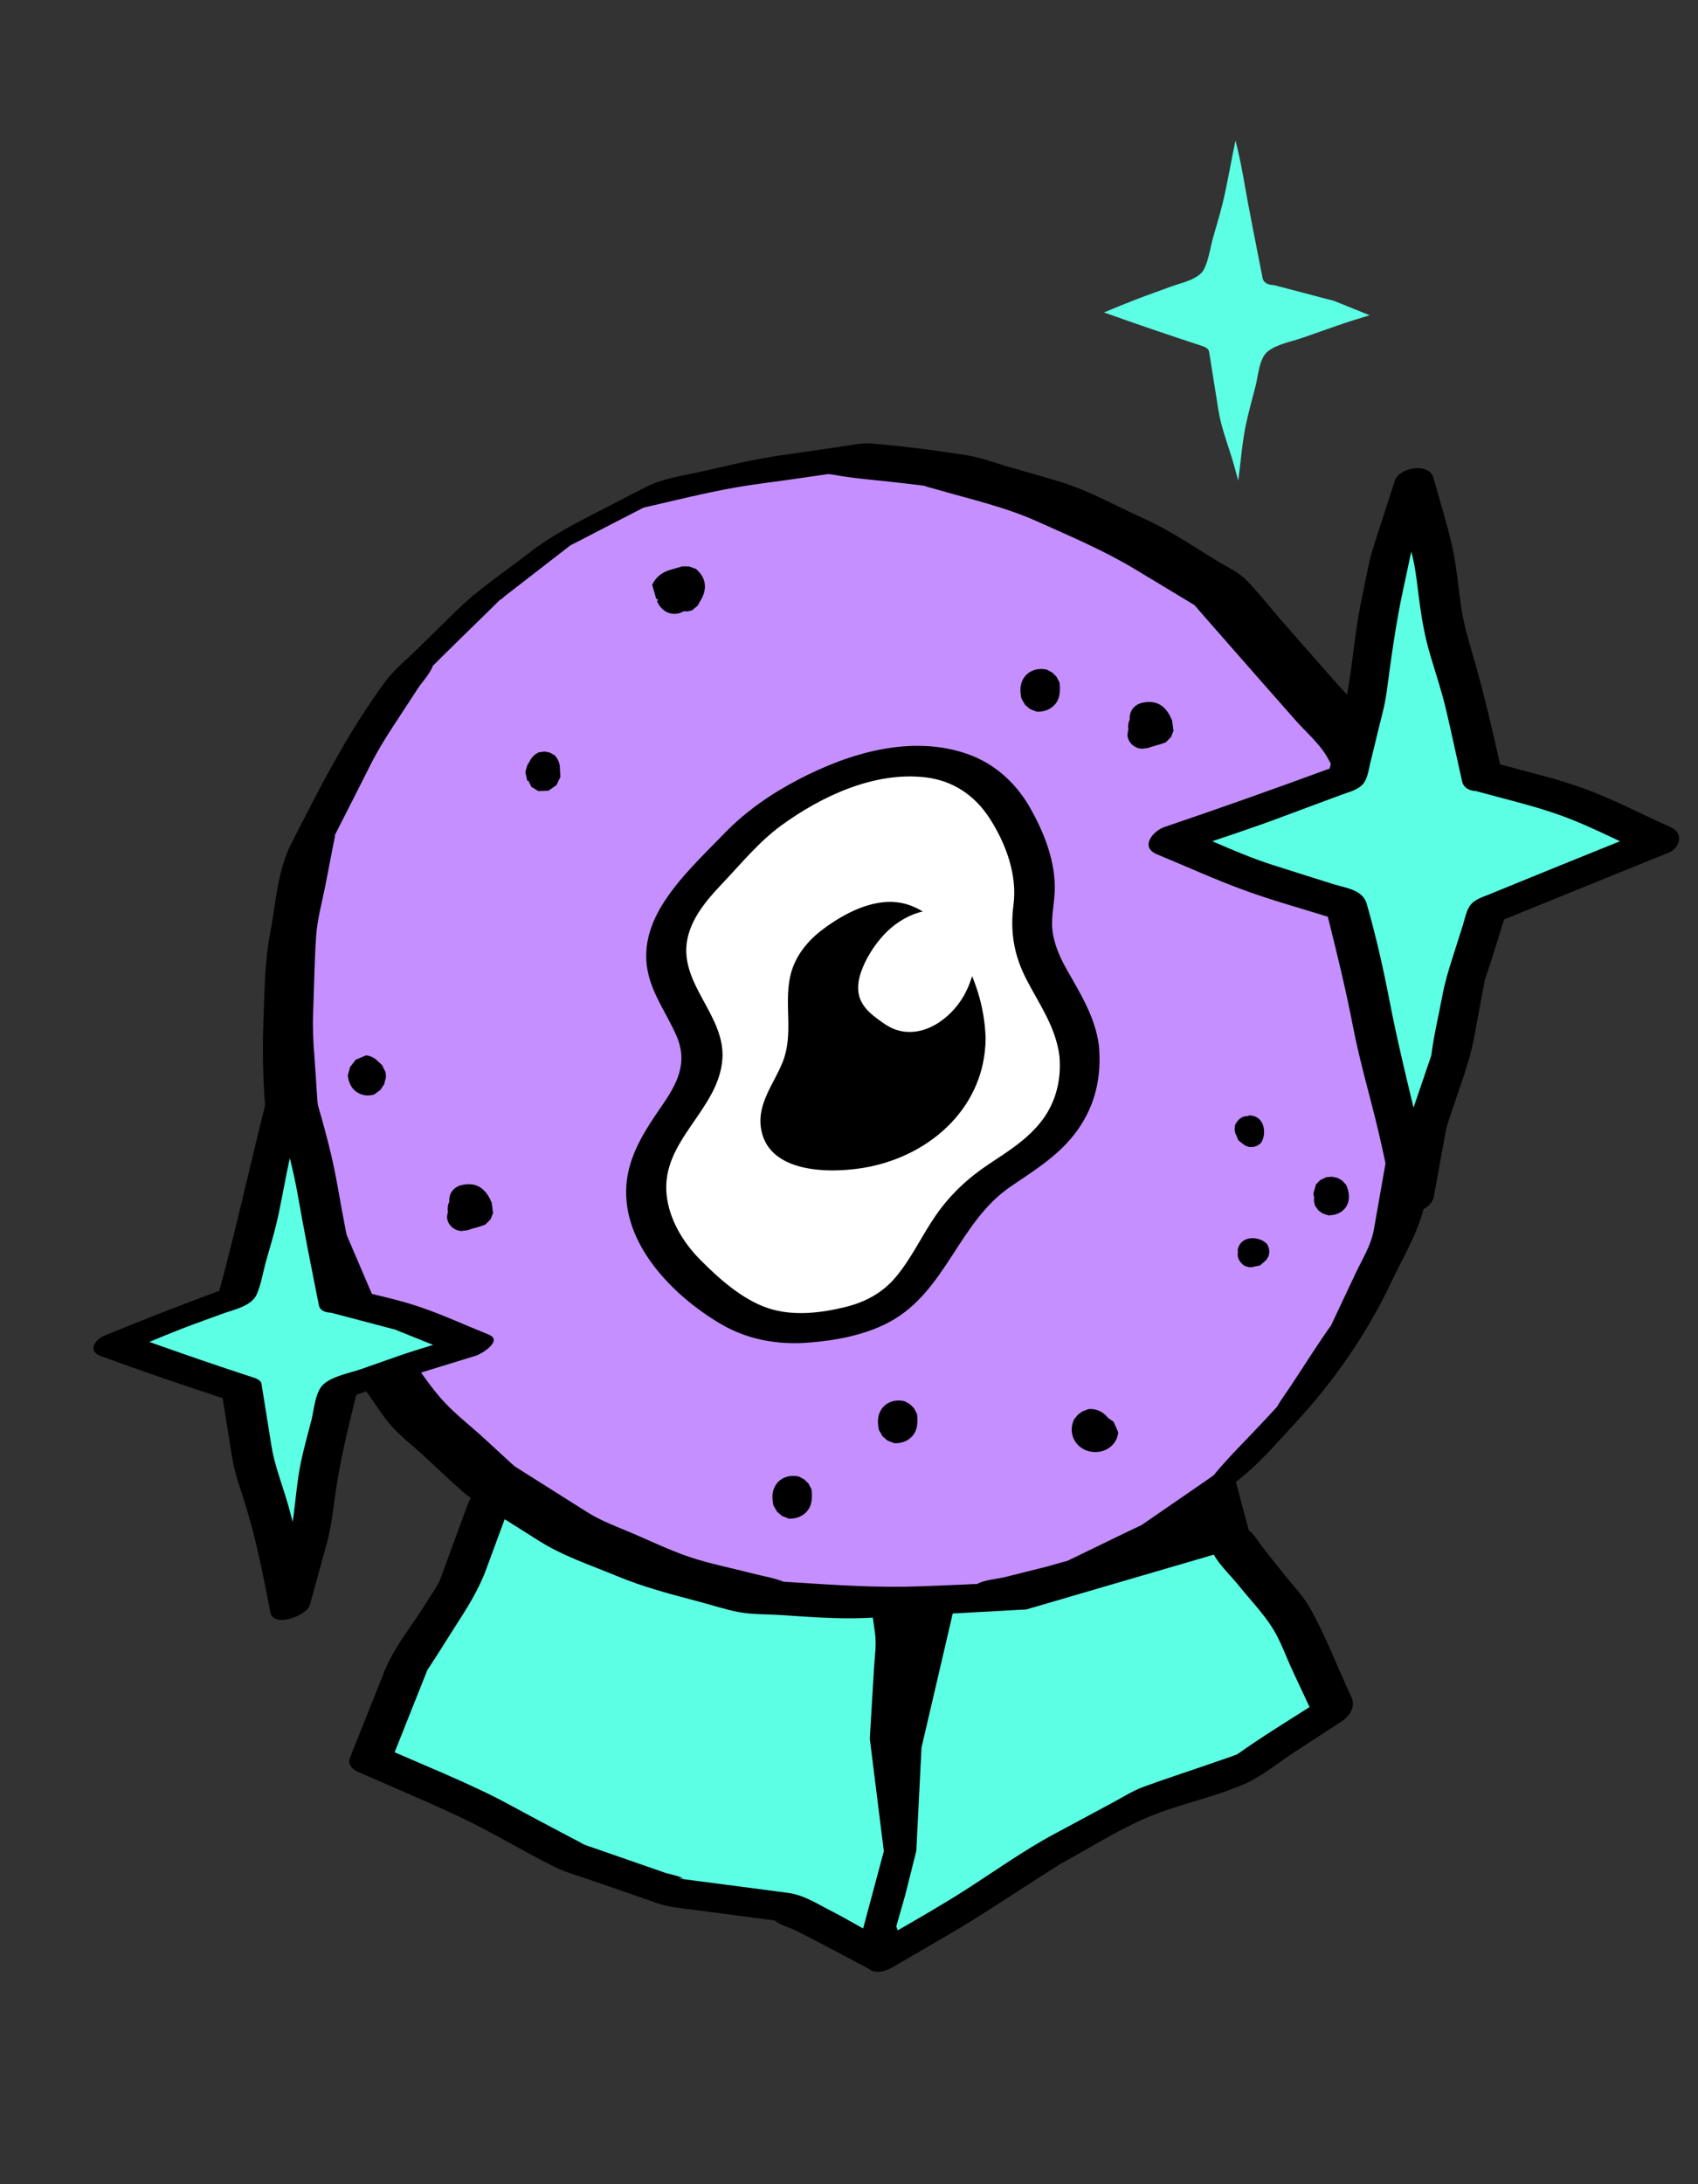 <svg height="180" viewBox="0 0 140 180" width="140" xmlns="http://www.w3.org/2000/svg"><rect x="0" y="0" width="140" height="180" fill="#333333" stroke="none"/><g fill="none" fill-rule="evenodd"><path d="m0 0h140v180h-140z"/><path d="m83.784 94.672 4.217 6.675 3.656 6.904 2.062 7.71 4.969 6.241 3.574 7.641-7.583 4.933-8.17 2.819-7.467 4.009-7.14 4.578-6.682 3.93-2.32-6.569-2.155-7.442-2.213-7.423-1.728-7.566-3.457-7.763 8.131-4.646 8.058-3.677 7.01-5.312z" fill="#5cffe4" transform="translate(7.705 11)"/><g transform="translate(7.705 11.397)"><path d="m61.852 109.481-.041.024.065-.035c-.006.004-.017.007-.024.011m-6.627 11.942c.023.12.04.19.053.226-.018-.074-.036-.149-.051-.224z" fill="#000"/><path d="m94.306 133.176c-.139.041-.415.157-.453.17-.776.269-1.555.536-2.332.805-1.64.565-3.292 1.102-4.921 1.698-.909.331-1.745.87-2.595 1.326l-4.796 2.574c-2.524 1.356-4.886 3.05-7.297 4.594-1.827 1.172-3.715 2.253-5.597 3.34-.644-1.774-1.307-3.547-1.87-5.344-.765-2.445-1.414-4.927-2.137-7.384-.724-2.46-1.556-4.9-2.199-7.381-.34-1.315-.605-2.652-.908-3.975-.288-1.264-.455-2.652-.938-3.858-.887-2.211-1.916-4.376-2.906-6.548l5.483-3.134c.324-.185.65-.367.97-.554-.023.011-.042.02-.044.016l.086-.04c.047-.028.096-.053.143-.082.27-.16.036-.015-.118.07l.292-.132c1.383-.61 2.752-1.255 4.127-1.882 1.128-.514 2.271-1.004 3.387-1.545.799-.388 1.476-.996 2.181-1.53 1.855-1.405 3.68-2.865 5.578-4.214 1.838-1.307 3.697-2.588 5.552-3.873 1.202 1.864 2.439 3.717 3.548 5.632.651 1.124 1.221 2.304 1.828 3.452l1.238 2.336c.133.253.264.51.403.761.06.11.1.217.119.27.31 1.217.648 2.427.973 3.639.335 1.253.552 2.642 1.03 3.85.442 1.118 1.586 2.139 2.326 3.068.895 1.124 1.965 2.223 2.735 3.437.684 1.079 1.135 2.394 1.676 3.551l1.4 2.995c-2.004 1.272-4.034 2.52-5.964 3.892m-25.293-29.651c-.085.06-.14.098-.143.094-.012-.015.06-.055.143-.094m.061-.03c.138-.061.242-.098 0 0m21.045 5.214-.044-.174zm13.602 19.762c-1.161-2.48-2.152-5.155-3.52-7.525-.503-.87-1.274-1.649-1.9-2.434l-1.75-2.197c-.387-.486-.768-1.162-1.244-1.564l-.052-.044-.098-.368-.59-2.204c-.419-1.567-.786-3.16-1.26-4.711-.29-.952-.871-1.83-1.336-2.706-.782-1.478-1.547-2.965-2.348-4.433-1.307-2.403-2.92-4.673-4.381-6.985-.48-.76-1.594-.499-2.342.119-3.895 2.715-7.748 5.44-11.533 8.309-.12.09-1.825 1.411-2.344 1.79-.179.072-.355.16-.532.242l-2.092.954c-2.066.943-4.203 1.792-6.177 2.921l-7.547 4.313c-.691.394-1.118 1.24-.787 1.98 1.111 2.498 2.198 5.01 3.337 7.495l-.005-.025.007.028.003.008c.073.16.08.31.048.215.011.048.024.095.033.143.124.685.312 1.365.466 2.044.36 1.572.71 3.146 1.077 4.716.58 2.466 1.431 4.89 2.154 7.316.712 2.388 1.39 4.785 2.083 7.178.717 2.484 1.683 4.905 2.544 7.343.361 1.025 1.52.764 2.257.331 2.254-1.325 4.543-2.605 6.766-3.983 1.368-.849 2.712-1.74 4.067-2.608l2.246-1.44c.2-.128.416-.245.605-.389.031-.023.044-.034.06-.047 2.37-1.271 4.7-2.776 7.163-3.837 2.626-1.132 5.518-1.657 8.135-2.807 1.416-.621 2.727-1.727 4.015-2.566l3.985-2.592c.659-.429 1.144-1.215.787-1.98" fill="#000"/><path d="m38.713 107.347-5.895 4.664-2.717 7.359-4.206 6.576-3.053 7.659 8.565 3.788 7.995 4.226 8.518 2.957 9.248 1.214 6.763 3.389 2.182-7.629-.413-9.068.542-9.071-1.275-9.064.178-9.628-9.474-.457-8.908 1.102z" fill="#5cffe4"/><path d="m57.301 144.6c-1.672-.224-3.345-.44-5.017-.66l-2.853-.373c-.298-.04-.594-.08-.892-.117-.538-.07.032-.085.109.014-.2-.255-1.19-.414-1.482-.515l-2.869-.997-2.817-.978-.89-.309c-.06-.02-.175-.074-.265-.116l-.122-.074c-.278-.16-.568-.3-.852-.45l-2.618-1.385c-1.39-.733-2.764-1.52-4.176-2.207-2.529-1.231-5.145-2.303-7.726-3.426l2.32-5.823c.126-.315.254-.63.378-.945.064-.1.125-.202.192-.3.697-1.054 1.361-2.129 2.04-3.193 1.035-1.615 1.964-3.04 2.625-4.83l1.48-4.01c.173-.466.37-.931.52-1.406.38-.208.774-.636 1.089-.887l1.899-1.502 2.278-1.802c1.706-.42 3.413-.84 5.12-1.262.76-.187 1.527-.36 2.284-.561h.047c.37-.013.75-.093 1.119-.139l6.761-.835c.188-.023.438-.025.643-.072l.031.003c.904.075 1.819.087 2.723.131l5.003.242c-.074 2.845-.23 5.708-.152 8.547.029 1.054.264 2.122.41 3.165.267 1.886.54 3.773.798 5.66.13.948-.023 1.924-.081 2.876l-.348 5.822 1.157 9.277-1.707 6.366s-1.894-1.073-2.509-1.38c-1.165-.584-2.343-1.374-3.65-1.55zm-1.006 2.283c.053.007.106.016.16.022.625.062.164.065-.16-.022zm14.617-25.592s-4.016-4.124-4.202-7.145c-.196-3.183.116-6.469.174-9.658.013-.637-.953-.913-1.423-.935l-5.55-.268c-1.53-.075-3.13-.296-4.658-.136-3.577.375-7.216.707-10.71 1.567l-6.143 1.514c-.068.015-.134.03-.2.05l-.097.024c-.252.062-.513.203-.722.392l-.006.005-5.371 4.25c-.604.478-.886.935-1.152 1.652-.476 1.29-.95 2.577-1.427 3.865-.318.861-.612 1.738-.955 2.59.042-.142-.196.323-.295.477l-1.028 1.607c-1.07 1.674-2.42 3.34-3.158 5.194l-2.865 7.189c-.174.437.231.895.596 1.056 2.798 1.237 5.63 2.416 8.401 3.715 2.672 1.251 5.199 2.812 7.838 4.128.957.478 2.028.765 3.037 1.115l5.506 1.911c.945.328 1.92.401 2.91.531l5.996.787.755.1c.397.359 1.343.628 1.76.838 1.628.816 6.183 3.24 6.183 3.24s1.237-.618 1.542-1.686l1.283-4.483.914-3.643.428-8.508 2.64-11.334z" fill="#000"/><path d="m109.878 73.404-.919 8.148-1.43 8.116-3.52 7.476-4.574 6.879-5.636 6.081-6.829 4.707-7.456 3.596-8.014 2.008-8.205.327-8.147-.518-7.9-2.068-7.559-3.141-6.965-4.397-6.095-5.609-4.892-6.71-3.265-7.615-1.836-8.014-.658-8.14.322-8.176 1.57-8.107 3.736-7.368 4.507-6.897 5.881-5.768 6.524-5.051 7.372-3.801 8.088-1.787 8.186-1.186 8.208 1.007 7.884 2.284 7.462 3.354 7.053 4.254 5.424 6.197 5.474 6.192 3.35 7.569 1.953 7.997z" fill="#c58fff"/><path d="m106.713 83.443-1.148 6.513c-.226 1.284-.971 2.453-1.523 3.625l-1.5 3.184c-.16.34-.321.681-.481 1.024-.185.394-.04.064-.042.067-1.153 1.618-2.206 3.319-3.307 4.974-.356.537-.754 1.07-1.085 1.626.059-.077.046-.032-.065.1-.02.034-.043.065-.062.098.024-.042.038-.06.057-.091-.025.03-.04.05-.075.088-.292.308-.579.624-.868.936-1.406 1.517-2.928 2.983-4.246 4.58-.063.052-.125.102-.178.138l-2.679 1.847-2.68 1.847c-.134.092-.268.187-.404.279-1.713.808-3.412 1.647-5.118 2.47l-1.023.493c-.571.137-1.512.424-1.603.447l-3.512.88c-.666.167-1.718.229-2.323.577-.354-.008-.717.03-1.071.044l-3.583.142c-3.492.139-6.888-.097-10.379-.32-.305-.019-.61-.034-.916-.057-.019-.008-.03-.014-.057-.024-.797-.312-1.713-.45-2.54-.666-1.707-.446-3.493-.787-5.165-1.352-1.744-.589-3.44-1.43-5.14-2.135-1.163-.484-2.265-.908-3.325-1.579-1.84-1.16-3.681-2.323-5.522-3.486-.135-.085-.272-.168-.406-.256-.024-.03-.258-.225-.326-.287-.726-.67-1.453-1.338-2.18-2.006-1.177-1.083-2.53-2.111-3.585-3.314-1.254-1.43-2.287-3.136-3.407-4.673-.763-1.046-1.424-1.927-1.93-3.105l-2.546-5.94c-.511-1.192-.69-2.52-.979-3.782l-.782-3.413c-.084-.364-.15-.738-.251-1.097-.033-.112-.049-.166-.058-.19-.266-1.963-.322-3.978-.482-5.952-.101-1.256-.154-2.415-.105-3.672.083-2.093.104-4.2.248-6.291.098-1.413.506-2.84.774-4.23.212-1.088.421-2.177.633-3.265.052-.275.123-.55.16-.828.002-.014-.182.318.02-.075.983-1.912 1.946-3.836 2.918-5.752.557-1.099 1.162-2.081 1.836-3.114l2.035-3.113c.363-.554 1.039-1.263 1.256-1.905.288-.254.554-.542.829-.813l2.504-2.456c.692-.677 1.39-1.347 2.072-2.031-.015.005-.03.014-.046.018.017-.004.038-.02.056-.029.322-.322.254-.175.108-.059.152-.109.321-.288.418-.364l5.247-4.062.135-.106c.777-.386 1.544-.795 2.314-1.192l3.724-1.92c2.487-.565 4.974-1.198 7.482-1.643 1.667-.295 3.36-.486 5.034-.729l2.594-.376c.04-.006.082-.01.124-.018.076.012.25.024.35.042 1.836.344 3.745.46 5.6.687.66.082 1.327.143 1.986.243.011.005.026.013.057.023.252.09.52.15.777.226 2.84.822 5.76 1.47 8.46 2.684 2.759 1.24 5.49 2.387 8.077 3.948l4.77 2.877c.049.029.082.051.11.069.14.146.269.308.4.46l1.87 2.135c2.015 2.303 4.035 4.601 6.063 6.894.82.928 1.908 1.864 2.547 2.927.865 1.442 1.413 3.195 2.094 4.731.445 1.006 1.007 2.014 1.297 3.078.495 1.827.9 3.684 1.347 5.523.716 2.93.94 5.895 1.272 8.894l.137 1.23c-.34 3.03-.56 6.097-1.09 9.1m5.215-11.077c0-.026.01-.052.007-.078-.293-2.646-.481-5.326-.884-7.958-.375-2.453-1.168-4.898-1.756-7.31-.567-2.318-1.82-4.506-2.782-6.68-.298-.676-.526-1.419-.982-1.999-.95-1.214-2.06-2.332-3.082-3.486-1.513-1.712-3.022-3.428-4.527-5.148-.977-1.117-1.903-2.335-2.958-3.381-.606-.6-1.46-.98-2.188-1.42-2.017-1.216-3.987-2.585-6.14-3.553-2.246-1.01-4.509-2.298-6.863-3.025-1.44-.444-2.896-.84-4.342-1.258-1.133-.328-2.287-.77-3.453-.954-2.578-.405-5.231-.746-7.83-.96-.83-.069-1.677.133-2.5.252l-5.09.738c-2.27.33-4.495.89-6.735 1.384-1.446.32-2.941.536-4.271 1.207-.997.503-1.984 1.023-2.974 1.534-2.33 1.2-4.589 2.295-6.661 3.9-1.993 1.544-4.173 2.978-5.977 4.745l-3.482 3.414c-.76.748-1.669 1.469-2.31 2.33-3.15 4.23-5.5 8.866-7.876 13.548-1.105 2.18-1.24 4.903-1.7 7.286-.445 2.29-.453 4.556-.546 6.89-.18 4.582.068 9.279 1.093 13.754.52 2.27.856 4.63 1.774 6.773l2.022 4.715c.305.713.552 1.46.992 2.098.861 1.255 1.797 2.465 2.694 3.695.647.887 1.241 1.887 1.973 2.707.754.845 1.71 1.573 2.541 2.339 1.115 1.025 2.21 2.076 3.345 3.077.572.504 1.25.873 1.893 1.28l4.393 2.772c1.977 1.249 4.238 1.988 6.392 2.884 2.217.92 4.397 1.491 6.725 2.1 1.119.293 2.247.679 3.384.886 1.083.197 2.248.163 3.343.233 2.345.149 4.648.341 6.993.249 2.432-.098 13.334-.707 13.334-.707l17.182-5.02s.568-1.759-.422-5.122c2.1-1.448 3.676-3.348 5.409-5.216 3.192-3.445 5.935-7.394 7.938-11.65 1.024-2.172 2.375-4.32 2.794-6.699.426-2.417.964-4.843 1.259-7.28.311-2.584.583-5.172.875-7.758.006-.055-.014-.087-.024-.128" fill="#000"/><path d="m33.514 38.084c-.01.008-.02.013-.03.02.01-.007.02-.012.03-.02m-.106.058-.01.01c.03-.013.06-.029.086-.049-.027.02-.051.027-.076.039m64.154 66.415c.02-.035.044-.066.064-.101-.017.022-.043.064-.069.107zm-64.046-66.474h-.002z" fill="#000"/></g><path d="m37.355 25.133c.346 3.262-.857 5.427-2.405 7.112-1.832 1.993-4.526 3.104-6.152 4.704-1.62 1.596-2.542 3.256-3.381 4.66-1.043 1.747-1.895 3.127-3.524 4.286-1.207.86-2.714 1.477-5.194 1.859-1.855.285-4.131.445-6.305-.415-1.946-.768-3.647-2.286-5.207-3.71-1.659-1.512-2.776-3.276-3.295-5.237-.63-2.385.055-4.513 1.337-6.586 1.248-2.017 3.089-3.913 3.067-6.243-.028-2.524-2.582-4.86-2.954-7.787-.261-2.06.604-4.325 3.47-7.208 1.604-1.613 2.907-3.27 4.391-4.425 1.84-1.432 3.725-2.36 5.368-3.17 2.155-1.059 4.157-1.452 5.942-1.621 2.352-.223 4.34.122 5.982 1.03 1.88 1.04 3.056 2.74 3.897 4.593.869 1.911 1.559 3.992 1.2 5.997-.472 2.656.236 4.404 1.234 6.16 1.018 1.791 2.268 3.544 2.53 6" fill="#fff" transform="translate(51.623 61.463)"/><path d="m34.316 30.838c-1.16 1.547-2.768 2.55-4.359 3.603-1.741 1.153-3.208 2.508-4.406 4.23-1.141 1.641-1.985 3.494-3.26 5.042-1.088 1.323-2.487 2.098-4.131 2.514-2.044.516-4.392.799-6.43.124-2.141-.71-4.053-2.421-5.62-3.998-1.427-1.435-2.58-3.357-2.776-5.403-.424-4.444 4.312-6.941 4.604-11.149.247-3.581-3.557-6.16-2.904-9.784.326-1.805 1.617-3.321 2.84-4.61 1.582-1.663 3.074-3.504 4.94-4.859 3.319-2.412 7.672-4.445 11.87-3.95 2.264.268 4.058 1.475 5.287 3.377 1.327 2.053 2.291 4.647 1.97 7.106-.297 2.265.039 4.204 1.095 6.228 1.085 2.08 2.38 3.868 2.692 6.26.166 1.887-.268 3.744-1.412 5.269m4.666-6.141c-.307-2.359-1.528-4.27-2.671-6.298-.494-.875-.897-1.773-1.095-2.762-.246-1.232.059-2.353.119-3.578.12-2.462-.889-4.997-2.112-7.093-1.14-1.954-2.873-3.504-5.017-4.27-4.64-1.655-9.802-.114-13.973 2.067-2.278 1.189-4.337 2.601-6.129 4.45-1.763 1.82-3.719 3.645-5.07 5.803-.944 1.504-1.53 3.175-1.343 4.966.23 2.21 1.605 3.946 2.464 5.924.984 2.268.019 3.993-1.29 5.88-1.341 1.934-2.665 3.99-2.842 6.407-.36 4.879 3.826 9.102 7.71 11.412 2.26 1.342 4.773 1.783 7.376 1.573 2.237-.18 4.616-.625 6.61-1.7 4.676-2.52 5.679-8.23 9.987-11.158 2.02-1.373 4.093-2.638 5.53-4.675 1.482-2.1 1.97-4.408 1.747-6.948" fill="#000" transform="translate(51.623 61.463)"/><path d="m27.311 16.655c-1.127-1.758-2.774-3.502-4.96-3.759-2.14-.25-4.353.919-6.026 2.148-1.355.994-2.438 2.307-2.8 3.976-.509 2.335.296 4.73-.61 7.022-.732 1.854-2.173 3.469-1.772 5.61.7 3.745 6.116 3.603 8.904 3.039 5.204-1.053 9.545-5.012 9.594-10.57-.068-2.627-.912-5.253-2.33-7.466" fill="#000" transform="translate(51.623 61.463)"/><path d="m26.454 14.497c1.595 1.069 1.721 3.534.63 5.774s-3.015 3.449-4.61 2.38c-1.594-1.07-3.763-2.178-.996-6.2 1.43-2.078 3.381-3.024 4.976-1.954" fill="#fff" transform="translate(51.623 61.463)"/><path d="m25.504 14.875c1.466 1.023 1.464 3.01.966 4.556-.287.894-.74 1.74-1.378 2.433-.235.256-.51.481-.783.623.159-.082-.123.051-.129.053.148-.055.017.023-.008-.002l.092-.019c-.116.015-.123.019-.023.01-.116.01-.04.02-.189-.008-.514-.092-.97-.464-1.392-.762-.394-.276-.784-.583-1.073-.973-.812-1.098-.27-2.529.339-3.583.515-.893 1.172-1.83 2.055-2.394.213-.137.255-.155.453-.226-.221.079.142-.018-.009.003-.169.024.326-.03.099-.017.27-.016.677.11.98.306.383.247.934.13 1.333-.03.14-.057.934-.49.566-.727-2.066-1.33-4.678-.158-6.182 1.488-.792.867-1.488 1.964-1.867 3.08-.235.69-.332 1.489-.056 2.183.228.573.66 1.036 1.14 1.41.516.403 1.133.879 1.75 1.097 2.271.805 4.585-.89 5.656-2.78 1.08-1.905 1.662-5.01-.44-6.478-.37-.257-.946-.124-1.333.031-.152.061-.925.476-.567.726" fill="#fff" transform="translate(51.623 61.463)"/><path d="m46.068 36.8.323 1.13.18.124-.114.086c.108.226.391.825 1.109 1.01.38.089.765.029 1.096-.172.205.025.438.013.686-.077l.463-.379.38-.678c.576-1.2-.079-1.992-.518-2.355l-.576-.209-.551-.003-.727.211c-.276.077-.656.18-1.021.434-.318.22-.568.524-.73.877m-9.386 16.996.831-.03.66-.46.327-.675-.04-.657c0-.167.004-.677-.448-1.141l-.41-.217-.42-.078-.48.07-.229.132c-.37.26-.506.586-.486.573l.002-.004-.214.345-.168.577.165.736.091-.021.247.508zm39.757-8.09c.014.146.04.301.07.461l.302.523.41.348.55.217c.737.033 1.194-.277 1.452-.542.361-.376.523-.877.44-1.768l-.008-.093-.254-.482-.337-.336-.449-.243c-.807-.174-1.33.097-1.63.36-.29.257-.621.736-.546 1.555m-20.446 66.497c.014.146.041.302.07.461l.303.523.408.348.551.218c.737.032 1.194-.277 1.452-.542.361-.376.523-.878.44-1.769l-.008-.092-.253-.482-.338-.337-.448-.243c-.807-.174-1.33.097-1.632.36-.29.257-.62.736-.545 1.555m-32.027-34.24.155-.602-.036-.392-.286-.588-.526-.489c-.103-.073-.379-.265-.794-.315l-.845.35-.476.613-.187.693c.038.292.129.976.774 1.393.406.26.902.323 1.4.175l.506-.37zm72.244 4.886c.338-.4.316-.966.301-1.13-.08-.87-.702-1.225-1.246-1.186l-.098.054c-.4-.027-.777.203-1.04.727l-.04.365c.02.22.083.413.146.492l.156.402.523.41c.128.06.256.114.402.151l.33-.01.29-.092zm.576 8.309c-.33-.407-.891-.49-1.055-.506-.87-.083-1.333.463-1.395 1.005l.033.106c-.1.389.056.8.522 1.155l.352.109c.219.02.42-.006.51-.052l.424-.08.5-.436c.082-.116.16-.23.223-.368l.052-.326-.037-.302-.13-.305zm6.721-4.109c-.023-.25-.097-.515-.217-.791l-.324-.359-.376-.218-.467-.105-.49.045-.491.236-.342.35-.217.75c.01.107.032.211.062.31-.016.11-.02.224-.009.341l.07.338.29.406.36.26.473.15c.56-.01 1.001-.185 1.315-.529.277-.303.406-.724.363-1.184m-19.014 19.59-.381-.866-.459-.32c-.542-.67-1.175-.765-1.611-.725l-.488.183-.388.28-.321.393c-.148.325-.21.672-.179 1.006.09.966.929 1.687 1.944 1.677.996 0 1.804-.7 1.883-1.628m-55.15-19.018c-.092.187-.16.445-.128.8l.02.054-.049.149-.035.318c.045.499.387.9.912 1.07l.278.039.51-.066c.192-.074.4-.13.613-.19.293-.082.585-.167.85-.276l.434-.441.198-.508-.111-.839c-.504-1.273-1.354-1.764-2.576-1.444-.612.198-.972.722-.916 1.335m56.104-39.742c-.094.186-.161.444-.128.8 0 .004.02.053.02.053l-.05.15-.036.317c.046.5.388.9.914 1.071l.277.038.512-.066c.19-.074.398-.13.612-.19.293-.081.584-.167.85-.275l.433-.442.198-.507-.111-.84c-.504-1.272-1.354-1.764-2.575-1.444-.614.199-.973.722-.916 1.335m-20.756 58.11c.014.146.04.3.07.461l.303.523.409.348.55.217c.737.033 1.194-.277 1.452-.542.362-.376.523-.877.441-1.768l-.008-.093-.255-.482-.337-.336-.448-.243c-.808-.174-1.33.097-1.631.358-.29.259-.62.738-.546 1.557" fill="#000" transform="translate(7.705 11.397)"/><path d="m114.469 52.557-1.387-6.203-1.752-5.969-.89-6.18-1.581-5.785-1.85 5.71-1.294 6.079-.831 6.195-1.518 6.267-7.336 2.717-7.401 2.508 7.222 2.966 7.424 2.345 1.55 6.185 1.179 6.106 1.595 6.011 1.261 5.857 1.069-5.893 2.01-5.907 1.131-6.122 1.839-5.783 6.946-2.83 7.269-2.935-7.176-3.198z" fill="#5cffe4" transform="translate(7.705 11.397)"/><path d="m117.335 61.39-2.333.95c-.572.233-1.21.415-1.556.97-.283.452-.382 1.049-.542 1.553-.285.894-.57 1.787-.853 2.68-.337 1.058-.64 2.062-.841 3.151-.297 1.609-.7 3.232-.897 4.854l-.001.015c-.09.255-.174.512-.262.768l-.859 2.526c-.117.345-.235.686-.35 1.027-.704-2.916-1.404-5.831-1.974-8.779-.52-2.694-1.13-5.39-1.888-8.027-.335-1.165-1.728-1.29-2.76-1.616-1.68-.53-3.362-1.053-5.038-1.592-1.67-.536-3.304-1.236-4.93-1.942 1.373-.458 2.744-.921 4.105-1.404 1.367-.485 2.72-1.007 4.078-1.51.812-.301 1.622-.602 2.432-.901.568-.21 1.294-.386 1.727-.809.446-.436.518-1.141.661-1.73l.656-2.71c.257-1.06.563-2.11.708-3.192.379-2.826.753-5.604 1.346-8.391.202-.945.414-1.888.605-2.836.033-.162.067-.305.078-.352l.01-.028.002.014c.393 1.438.5 2.963.711 4.435.201 1.398.43 2.64.826 3.989.449 1.525.963 3.046 1.327 4.594.462 1.96.88 3.93 1.32 5.896.119.535.594.776 1.145.804 2.34.65 4.755 1.195 7.03 2.02 1.643.594 3.247 1.358 4.844 2.115-1.58.637-3.16 1.274-4.74 1.914-1.263.513-2.525 1.03-3.787 1.543m12.724-4.61c-2.375-1.058-4.733-2.304-7.173-3.197-2.232-.816-4.608-1.352-6.908-1.986-.689-3.066-1.39-6.09-2.276-9.109-.4-1.358-.756-2.613-.956-4.007-.231-1.604-.36-3.265-.715-4.845-.427-1.9-1.033-3.773-1.545-5.652-.357-1.303-2.833-.86-3.188.236l-1.69 5.225c-.488 1.504-.735 3.087-1.064 4.632-.619 2.904-.743 5.904-1.393 8.792-.383 1.695-.81 3.382-1.226 5.07-4.518 1.662-9.042 3.269-13.604 4.814-.992.336-2.065 1.67-.627 2.26 2.4.987 4.781 2.079 7.218 2.966 2.248.818 4.574 1.464 6.862 2.173.755 3.018 1.49 6.015 2.08 9.073.578 2.994 1.454 5.887 2.147 8.857.443 1.898.822 3.815 1.232 5.721.33 1.54 3.057.662 3.277-.553l.954-5.25.114-.63c-.118.67.045-.089.11-.282.342-1.003.682-2.007 1.025-3.01.463-1.363.878-2.636 1.138-4.048l.625-3.379c.066-.35.15-.705.196-1.06.007-.054.01-.086.012-.116.582-1.685 1.091-3.397 1.624-5.099 4.513-1.837 9.027-3.668 13.545-5.493 1.001-.404 1.268-1.63.206-2.103" fill="#000" transform="translate(7.705 11.397)"/><path d="m94.165.19c.23.94.445 1.883.613 2.85.497 2.84 1.059 5.664 1.621 8.493.077.384.468.554.945.569l2.226.584 1.858.488c.202.053.405.111.608.159l.205.05.054.019c.184.077.369.149.553.223l1.743.703.63.254c-.919.278-1.836.563-2.74.878-.935.326-1.866.656-2.8.983-.884.311-2.128.522-2.871 1.132-.693.57-.771 1.946-.973 2.758-.275 1.094-.592 2.188-.824 3.292-.314 1.508-.41 3.059-.628 4.585-.186-.723-.387-1.444-.616-2.165-.385-1.216-.815-2.392-1.016-3.652l-.769-4.81c-.043-.274-.396-.412-.61-.481-2.703-.88-5.381-1.8-8.054-2.751.837-.35 1.676-.697 2.52-1.023 1-.386 2.01-.74 3.014-1.112.825-.304 2.296-.584 2.722-1.444.38-.767.507-1.761.736-2.58.264-.954.564-1.906.798-2.868.413-1.696.677-3.429 1.055-5.133zm-73.951 95.555-1.198-6.012-1.026-5.859-1.776-6.017-1.589 6.061-1.198 5.814-1.584 5.692-5.273 1.945-4.975 2.05 5.053 1.841 5.58 1.818.974 6.078 1.791 5.667 1.22 6.216 1.678-6.098.819-5.909 1.488-5.955 5.533-1.944 5.575-1.714-5.409-2.179z" fill="#5cffe4" transform="translate(7.705 11.397)"/><path d="m25.065 100.38c-.994.346-1.99.698-2.984 1.048-.94.33-2.268.555-3.06 1.206-.736.604-.818 2.072-1.033 2.936-.293 1.167-.632 2.333-.878 3.511-.34 1.624-.444 3.296-.681 4.94-.203-.787-.422-1.573-.67-2.359-.41-1.296-.866-2.55-1.082-3.892-.275-1.71-.549-3.418-.822-5.128-.046-.291-.42-.436-.648-.51-2.886-.94-5.745-1.923-8.599-2.94.905-.379 1.812-.753 2.726-1.106 1.087-.418 2.185-.805 3.278-1.209.942-.347 2.434-.62 2.864-1.634.36-.847.515-1.849.76-2.733.274-.982.583-1.962.822-2.952.44-1.821.721-3.68 1.134-5.508.249 1.013.48 2.034.664 3.077.53 3.028 1.13 6.039 1.732 9.054.08.406.494.587.999.603l2.378.625 1.98.521c.215.056.43.119.648.17l.219.054c.023.007.045.016.059.021.195.08.393.158.59.237l1.857.749.686.276c-.986.298-1.968.604-2.939.942m7.524-1.792c-1.848-.744-3.68-1.583-5.56-2.237-1.703-.59-3.504-.967-5.26-1.408-.577-2.892-1.15-5.782-1.659-8.688-.529-3.026-1.398-5.883-2.27-8.833-.374-1.269-3.006-.352-3.26.617-1.476 5.635-2.67 11.318-4.204 16.936-3.173 1.18-6.313 2.4-9.446 3.69-.855.353-1.425 1.296-.314 1.7 3.331 1.215 6.668 2.357 10.035 3.46l.773 4.819c.214 1.34.672 2.596 1.082 3.892.93 2.947 1.484 5.904 2.08 8.94.256 1.31 3.01.296 3.26-.616l1.38-5.017c.357-1.295.507-2.589.691-3.922.397-2.856 1.057-5.582 1.753-8.372l1.851-.65 1.927-.678.633-.222c.11-.04.553-.147.104-.036-.5.122.52-.152.66-.195l1.915-.589 2.788-.857c.45-.138 2.26-1.243 1.04-1.734" fill="#000" transform="translate(7.705 11.397)"/></g></svg>